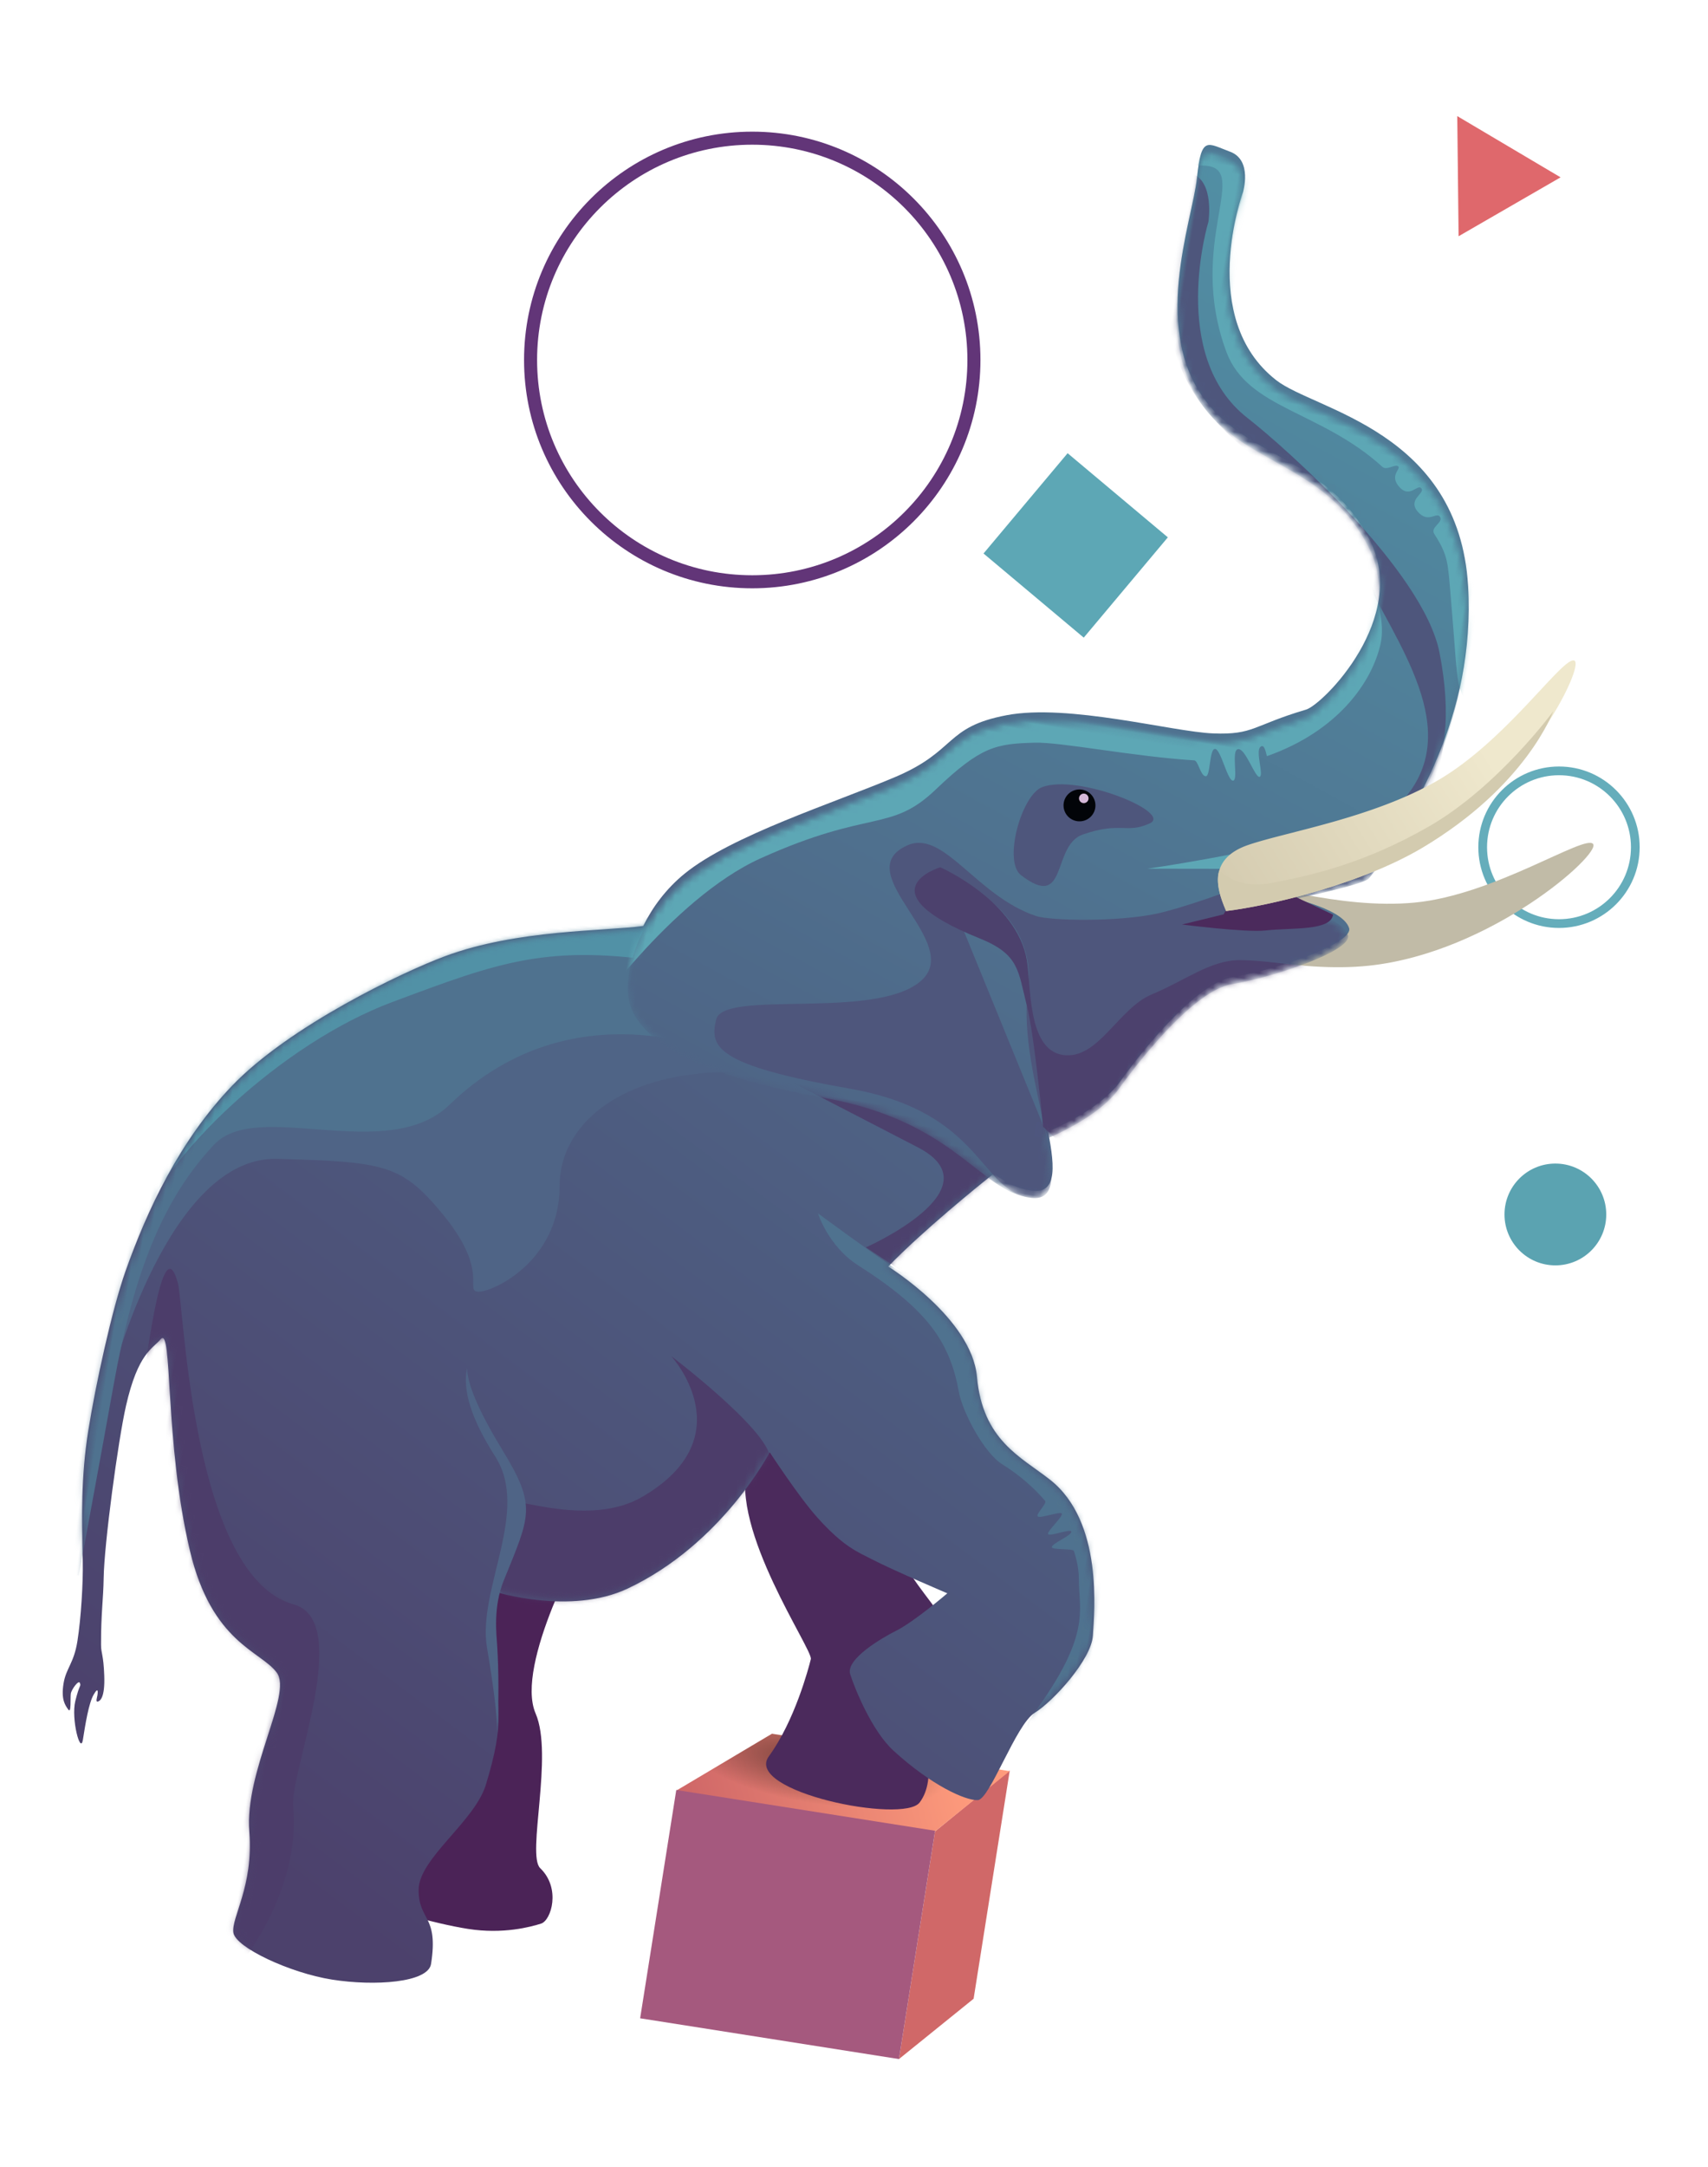 <svg width="235" height="298" xmlns="http://www.w3.org/2000/svg" xmlns:xlink="http://www.w3.org/1999/xlink"><defs><linearGradient x1="90.51%" y1="47.602%" x2="0%" y2="56.232%" id="a"><stop stop-color="#FE9B7C" offset="0%"/><stop stop-color="#D06868" offset="100%"/></linearGradient><linearGradient x1="36.207%" y1="101.288%" x2="65.616%" y2="13.528%" id="e"><stop stop-color="#4C416C" offset="0%"/><stop stop-color="#4F7995" offset="100%"/></linearGradient><linearGradient x1="60.061%" y1="-2.451%" x2="33.348%" y2="98.382%" id="k"><stop stop-color="#5190A5" offset="0%"/><stop stop-color="#4E6586" offset="100%"/></linearGradient><linearGradient x1="78.616%" y1="37.941%" x2="3.475%" y2="94.45%" id="m"><stop stop-color="#EFE8CD" offset="0%"/><stop stop-color="#D3CAAF" offset="100%"/></linearGradient><path id="b" d="M44.897.098l-33.1.033L0 9.93l36.048-.033z"/><path d="M139.04 30.587c-12.165-6.727-8.576-24.82-8.576-24.82s.652-4.574-2.625-5.226c-3.278-.651-4.261-1.63-3.93 4.25.332 5.879-3.224 22.214 6.613 30.7 7.186 6.2 17.372 4.89 24.588 14.685 7.185 9.752-2.755 23.464-4.94 24.502-6.88 3.271-6.55 4.577-12.121 5.234-5.571.657-20.28-.967-28.47 1.978-8.192 2.945-5.935 5.884-13.797 10.789-7.862 4.905-20.966 11.446-26.534 17.656-2.172 2.424-3.643 5.244-4.496 7.997-5.278 1.584-17.013 3.164-26.259 8.355-5.417 3.043-19.683 12.83-26.203 22.23-5.893 8.497-8.836 18.625-10.469 27.446-1.01 5.46-1.628 16.007-1.626 22.54.006 6.435.938 11.564 2.074 17.88.505 2.813.975 7.7.975 10.846 0 3.147-.975 3.912-.975 6.102 0 2.19.682 2.87 1.208 3.402.525.533 0-1.65 0-2.23 0-.58.778-2.117 1.015-1.62.238.497-.035.04-.246 2.541-.21 2.502 1.864 7.224 1.864 5.082 0-2.142 0-5.082.495-6.363.495-1.282.522-.3.522 0s-.13 1.012.19.865c.32-.146.886-.729.32-3.64-.567-2.91-.903-2.91-1.103-4.139-.681-4.191-.673-6.298-1.081-9.13-.659-4.573-.995-18.945-.67-23.845.496-7.497 2.423-8.366 3.27-9.802 1.349-2.288 2.682 13.828 8.538 28.087 4.963 12.083 11.806 12.079 14.43 14.69 2.623 2.612-2.286 14.048-.314 22.213 1.77 7.332-.648 12.087.009 14.047.657 1.959 8.523 4.238 14.422 4.238 5.899-.005 13.107-1.643 13.106-4.256-.005-6.86-2.626-5.552-3.284-9.798-.658-4.246 6.128-10.469 6.872-15.684 1.305-9.147-.007-11.106-1.978-17.964-.125-.437-.988-8.493-.988-8.493s10.816 1.627 18.022-3.278c11.92-8.113 16.372-21.57 16.372-21.57s4.897 5.42 7.87 7.835c4.269 3.47 6.222 3.805 8.523 4.568 2.95.978 10.778 2.933 10.778 2.933s-3.89 4.576-6.184 6.21c-1.621 1.156-6.262 4.904-5.278 6.864.984 1.959 4.207 7.268 7.543 9.468 5.941 3.916 10.858 5.22 12.496 4.892 1.638-.328 3.558-11.109 5.851-13.07 2.293-1.962 6.588-8.498 6.258-11.764-.323-3.2-.993-15.679-9.188-20.247-4.45-2.48-9.991-3.886-12.134-12.405-1.971-7.839-14.427-13.057-14.427-13.057 3.947-5.63 10.563-12.951 12.324-14.876 1.915.947 3.687 1.562 5.652 1.471 3.567-.163 2.477-4.085.426-9.468l.59.975s6.355-3.857 8.516-8.172c2.291-4.575 8.183-15.032 13.098-16.668 5.672-1.889 15.726-7.196 14.741-9.156-1.381-2.75-10.16-2.933-10.16-2.933s11.22-4.205 11.794-5.234c4.568-8.194 11.002-23.487 7.183-40.837-4.601-20.903-24.592-20.564-30.492-23.826z" id="d"/><path d="M12.29 31.404C6.398 39.9 3.455 50.028 1.822 58.85.811 64.31.193 74.857.196 81.39c.005 6.434.844 13.607 1.98 19.925 1.644 9.145 3.617 19.597 4.928 19.27.636-.16-.262-9.953-1.651-19.599-.658-4.573-.995-18.945-.67-23.846.496-7.496 2.423-8.365 3.27-9.801 1.349-2.288 2.682 13.828 8.539 28.087 4.962 12.083 11.805 12.078 14.429 14.69 2.623 2.612-2.286 14.048-.314 22.213 1.77 7.332-.648 12.087.009 14.046.656 1.96 8.523 4.241 14.422 4.238 5.899-.004 13.107-1.642 13.106-4.255-.005-6.86-2.626-5.552-3.284-9.798-.658-4.246 6.128-10.47 6.872-15.684 1.305-9.147-.007-11.106-1.978-17.965-.125-.436-.988-8.492-.988-8.492s10.816 1.626 18.022-3.278c11.92-8.113 16.372-21.57 16.372-21.57s4.897 5.419 7.87 7.835c4.269 3.469 6.222 3.805 8.523 4.568 2.95.978 10.778 2.933 10.778 2.933s-3.89 4.575-6.184 6.21c-1.621 1.156-6.262 4.904-5.278 6.863.984 1.96 4.207 7.269 7.543 9.469 5.94 3.916 10.858 5.22 12.496 4.891 1.638-.327 3.558-11.108 5.851-13.07 2.293-1.96 6.588-8.497 6.258-11.763-.323-3.201-.993-15.68-9.188-20.247-4.45-2.48-9.991-3.886-12.134-12.405-1.971-7.839-14.427-13.058-14.427-13.058 4.583-6.536 12.77-15.36 12.77-15.36L66.507.172c-3.843 1.873-17.53 3.115-28.014 9.001-5.417 3.042-19.683 12.83-26.202 22.23z" id="g"/><path d="M66.686 35.575c7.186 6.2 17.372 4.889 24.588 14.684 7.184 9.752-2.756 23.464-4.94 24.503-6.88 3.27-6.55 4.577-12.122 5.234-1.854.219-4.723.184-8.026.15-6.617-.068-14.98-.137-20.444 1.828-8.19 2.945-5.934 5.883-13.796 10.788-7.862 4.905-20.967 11.446-26.534 17.657-5.567 6.21-6.545 15.03-4.248 18.622 2.296 3.592 9.18 7.507 27.86 7.822 18.68.314 23.274 9.458 30.483 9.127 3.568-.164 2.479-4.085.428-9.468l.59.974s6.354-3.856 8.515-8.172c2.291-4.575 8.183-15.031 13.098-16.668 5.672-1.888 15.725-7.196 14.741-9.155-1.382-2.75-10.161-2.934-10.161-2.934s11.22-4.205 11.794-5.234c4.568-8.194 11.003-23.487 7.184-40.836-4.602-20.904-24.592-20.565-30.493-23.827-12.165-6.727-8.575-24.82-8.575-24.82s.652-4.574-2.625-5.226C62.855.396 61.989.128 61.362.128c-1.165 0-1.505.924-1.29 4.746.332 5.88-3.223 22.214 6.614 30.701z" id="j"/><radialGradient cx="41.057%" cy="27.737%" fx="41.057%" fy="27.737%" r="60.073%" gradientTransform="matrix(0 1 -.672 0 .597 -.133)" id="c"><stop stop-opacity=".5" offset="0%"/><stop stop-opacity="0" offset="100%"/></radialGradient><filter x="-27.6%" y="-20.2%" width="155.1%" height="140.4%" filterUnits="objectBoundingBox" id="i"><feOffset dy="1" in="SourceAlpha" result="shadowOffsetOuter1"/><feGaussianBlur stdDeviation="7" in="shadowOffsetOuter1" result="shadowBlurOuter1"/><feColorMatrix values="0 0 0 0 0 0 0 0 0 0 0 0 0 0 0 0 0 0 0.5 0" in="shadowBlurOuter1" result="shadowMatrixOuter1"/><feMerge><feMergeNode in="shadowMatrixOuter1"/><feMergeNode in="SourceGraphic"/></feMerge></filter></defs><g fill="none" fill-rule="evenodd"><circle stroke="#65ADBB" stroke-width="1.2" cx="214.5" cy="116.5" r="10.5"/><path fill="#D06868" d="M138.93 243.45l-10.288 8.392-4.957 31.296 10.272-8.295z"/><g transform="rotate(9 -1454.752 719.124)"><use fill="url(#a)" xlink:href="#b"/><use fill="url(#c)" xlink:href="#b"/></g><path fill="#A5597E" d="M128.657 251.745l-35.61-5.607-4.972 31.393 35.61 5.607z"/><path d="M160.411 128.597c.264-1.682.066-8.949 7.043-8.033 5.576.732 16.847 4.53 27.185 3.549 10.992-1.043 23.433-9.44 24.551-8.06 1.12 1.38-14.042 14.93-30.804 16.733-9.808 1.055-22.232-1.967-27.975-4.189-2.237-.866.922 1.694-7.24-1.13" fill="#C1BBA7"/><g transform="rotate(9 19.458 273.717)"><path d="M51.03 257.342s6.555.976 11.47.973c4.916-.003 8.52-1.639 9.83-2.293 1.31-.654 1.963-5.227-1.315-7.512-2.15-1.497-.6-15.63-3.946-20.903-3.937-6.205 2.933-24.828 2.933-24.828l-22.604 13.08s4.932 25.803 5.262 28.09c.329 2.286-2.942 12.414-1.63 13.393" fill="#4B2357"/><path d="M107.062 171.563s-2.032 9.441 2.043 19.932c4.075 10.49 13.334 13.864 13.588 18.8.113 2.197-1.052 4.567-1.755 8.252-.876 4.598 2.198 9.082.237 12.866-1.714 3.31-24.227 2.325-21.488-3.024 2.739-5.349 3.503-12.794 3.61-14.096.106-1.303-13.829-15.871-12.757-24.96 1.072-9.09-4.963-11.572-4.963-11.572l21.485-6.198z" fill="#4B2A5C"/><mask id="f" fill="#fff"><use xlink:href="#d"/></mask><use fill="url(#e)" xlink:href="#d"/><g mask="url(#f)"><g transform="translate(0 117.513)"><mask id="h" fill="#fff"><use xlink:href="#g"/></mask><path d="M2.269 73.329s2.949-31.033 17.696-32.993c14.733-1.958 17.088-1.86 23.49 3.724 7.866 6.86 4.877 9.99 6.61 9.99 1.733 0 10.578-5.678 8.914-16.131-1.61-10.109 9.363-20.722 32.693-19.768 23.33.952-26.81-6.887-26.81-6.887L16.688 30.21S3.252 47.85 2.924 61.242L2.269 73.33z" fill="#4F6486" mask="url(#h)"/><path d="M82.934 96.853S59.2 96.707 59.358 93.63c.157-3.077 1.27-7.45.31-11.66-.191-.845 10.785 1.651 17.201-3.574 12.736-10.373.943-19.758.943-19.758s14.584 7.807 15.617 11.65c1.857 6.904-10.495 26.565-10.495 26.565" fill="#4C3D6A" mask="url(#h)"/><path d="M2.012 101.151s.467-17.812.638-26.46c.318-16.006 2.77-26.569 8.499-34.957 4.91-7.19 23.974-.956 31.126-10.473C57.009 9.653 79.954 16.824 79.954 16.824l41.953 9.12s-10.15 18.412-15.426 16.025c-3.606-1.63-11.797-5.88-11.797-5.88s2.083 4.24 6.587 6.201c10.49 4.567 14.098 8.484 16.396 15.016.96 2.73 4.764 7.759 7.437 8.89 2.631 1.113 4.828 2.517 6.62 4.043.372.317-.999 1.949-.661 2.275.303.293 2.931-1.198 3.207-.9.301.325-1.683 2.75-1.414 3.078.267.327 2.841-1.191 3.078-.863.335.465-2.55 2.134-2.277 2.594.195.329 2.898-.322 3.063 0 .688 1.349 1.108 2.63 1.28 3.736.657 4.246 2.953 7.184-3.265 19.275-4.555 8.855 19.326-13.079 19.326-13.079L95.987-22.385-8.521 29.62l7.912 71.86 2.621-.329z" fill="#4F728F" mask="url(#h)"/><path d="M129.13 48.479s-11.325-30.209-11.163-33.312c.162-3.104-30.803 3.286-30.803 3.286l19.667 6.52c11.8 3.913-4.906 14.703-4.906 14.703l21.635 9.786 5.57-.983z" fill="#4C416D" mask="url(#h)"/><path d="M24.98 145.562S6.422 79.426 6.584 76.322c.162-3.103-.978-25.022 2.611-16.987 1.313 2.939 8.218 39.52 22.638 41.144 8.467.954 3.087 22.831 4.278 27.437 2.957 11.43-3.918 22.868-3.918 22.868l-7.213-5.222z" fill="#4C3D6A" mask="url(#h)"/><path d="M2.269 54.05c2.002-11.754 16.078-29.617 29.98-37.478 13.902-7.861 19.964-11.34 37.028-11.34S56.28-5.149 56.28-5.149l-52.01 21.72s-9.444 1.925-9.772 15.317l7.77 22.16z" fill="#5191A6" mask="url(#h)"/></g></g><g filter="url(#i)" mask="url(#f)"><g transform="translate(63.836 -.083)"><mask id="l" fill="#fff"><use xlink:href="#j"/></mask><path d="M66.686 35.575c7.186 6.2 17.372 4.889 24.588 14.684 7.184 9.752-2.756 23.464-4.94 24.503-6.88 3.27-6.55 4.577-12.122 5.234-1.854.219-4.723.184-8.026.15-6.617-.068-14.98-.137-20.444 1.828-8.19 2.945-5.934 5.883-13.796 10.788-7.862 4.905-20.967 11.446-26.534 17.657-5.567 6.21-6.545 15.03-4.248 18.622 2.296 3.592 9.18 7.507 27.86 7.822 18.68.314 23.274 9.458 30.483 9.127 3.568-.164 2.479-4.085.428-9.468l.59.974s6.354-3.856 8.515-8.172c2.291-4.575 8.183-15.031 13.098-16.668 5.672-1.888 15.725-7.196 14.741-9.155-1.382-2.75-10.161-2.934-10.161-2.934s11.22-4.205 11.794-5.234c4.568-8.194 11.003-23.487 7.184-40.836-4.602-20.904-24.592-20.565-30.493-23.827-12.165-6.727-8.575-24.82-8.575-24.82s.652-4.574-2.625-5.226C62.855.396 61.989.128 61.362.128c-1.165 0-1.505.924-1.29 4.746.332 5.88-3.223 22.214 6.614 30.701z" fill="url(#k)" mask="url(#l)"/><path d="M60.525 137.496s6.354-3.857 8.515-8.172c2.29-4.575 8.183-15.031 13.098-16.668 5.672-1.888 15.726-7.196 14.741-9.155-1.382-2.75-10.161-2.934-10.161-2.934s11.22-4.205 11.794-5.234c4.568-8.194 10.832-15.49 4.732-32.179-3.94-10.777-25.25-24.483-31.15-27.746-12.166-6.726-9.521-25.8-9.521-25.8s-.003-5.553-3.281-6.204c-3.278-.651-1.967-.652-1.635 5.228.331 5.88-.808 18.456 9.029 26.943 7.186 6.2 17.866 9.625 25.082 19.42 7.185 9.752 17.71 20.242 7.885 31.354-5.04 5.7-23.257 16.021-29.154 18.312-5.227 2.03-14.418 3.275-16.384 2.95-8.59-1.422-14.425-9.79-19.012-6.848-7.798 5.004 10.167 12.08 4.6 18.29-5.567 6.21-26.514 5.246-26.867 9.49-.325 3.92.988 6.206 19.667 6.52 18.68.316 19.795 11.258 27.004 10.927 7.21-.332-4.598-16.004-4.933-28.09-.336-12.086-14.429-14.037-14.429-14.037" fill="#4E567C" mask="url(#l)"/><path d="M37.72 92.595c5.239-6.863 7.205-7.518 12.448-8.5 3.538-.665 13.654-.24 22.067-1.033.533-.05 1.153 1.917 1.87 1.917.717 0-.096-3.766.696-3.915.792-.148 2.413 4.139 3.15 3.915.738-.223-.981-4.105 0-4.391.983-.286 2.954 3.6 3.52 3.3.565-.3-1.112-3.3-.56-4.052.553-.753 1.033 1.13 1.125 1.08C91.12 76.005 94.733 68.6 95.05 63.16c.324-5.554-6.235-13.39-6.235-13.39L39.97 23.996s1.125-19.11 20.632-21.9c6.881-.984-.72 10.764 7.225 24.822 4.108 7.268 14.1 5.938 23.672 12.24.663.437 1.706-.739 2.134-.412.428.327-1.068 1.438.606 2.789 1.675 1.35 2.394-.905 3.019-.294.624.61-1.7 1.79 0 3.237 1.698 1.446 2.577-.488 3.152.234.575.723-1.178 1.591-.424 2.438 2.368 2.663 2.449 3.598 3.58 8.165 3.551 14.325 2.108 11.253 6.893 16.981 9.06 10.845-42.258 26.486-42.258 26.486l60.62-9.511-3.696-13L41.542-79.555l-46.4 211.377s8.837-18.625 20.302-26.145c13.85-9.086 17.037-6.218 22.276-13.08z" fill="#5DA7B5" mask="url(#l)"/><path d="M64.294 139.29l-4.725-3.208s-3.133-12.21-4.79-16.058c-1.97-4.573-2.113-6.841-7.87-8.162-17.044-3.91-6.889-8.815-6.889-8.815s11.145 2.933 13.771 10.77c1.105 3.296 1.974 12.086 6.89 12.082 4.916-.002 6.55-7.517 10.808-10.133 4.259-2.616 7.206-5.884 11.138-6.54 3.932-.656 14.419-.662 14.419-.662L64.294 139.29z" fill="#4C416D" mask="url(#l)"/><path d="M58.695 95.522c4.914-2.617 5.898-.984 8.847-2.946 2.948-1.962-10.818-5.22-15.405-2.603-2.622 1.496-3.739 10.913-.975 12.413 7.212 3.916 3.476-4.704 7.533-6.864z" fill="#4E567C" mask="url(#l)"/></g></g></g><path d="M69.3 217.36c3.631-8.983 4.597-10.162-.167-17.959-3.177-5.198-4.802-8.95-4.874-11.256-.655 3.04.635 7.082 3.869 12.123 4.85 7.562-2.49 18.26-1.118 26.333.915 5.382 1.39 9.301 1.424 11.758.198-4.62.19-8.618-.023-11.994-.106-1.672-.572-5.386.89-9.004z" fill="#4F6486"/><path d="M162.635 127.128s8.72 1.122 11.483.82c3.713-.407 8.944.087 9.3-2.172l-5.325-2.522-9.29 1.673-.452.805-5.716 1.396z" fill="#4B2A5C"/><path d="M169.51 81.526c-8.009 6.456-19.268 10.14-24.242 12.755-6.225 3.27-2.29 8.168-1.633 9.474 5.886-1.68 17.692-6.545 25.226-12.756 12.876-10.616 18.333-28.43 16.695-28.756a.338.338 0 00-.064-.006c-1.724.001-7.573 12.51-15.982 19.289" fill="url(#m)" transform="rotate(9 19.458 273.717)"/><path d="M168.694 125.273c-1.804-4.088-.902-5.599-.902-5.599s2.234 2.667 7.02 1.769c5.525-1.037 12.88-2.681 21.8-7.805 9.486-5.449 17.094-15.823 17.094-15.823s-3.723 10.334-18.101 18.805c-8.413 4.957-20.835 7.914-26.91 8.653" fill="#D3CBAF"/><g><path d="M146.356 110.408a2.193 2.193 0 012.51-1.821 2.193 2.193 0 011.827 2.505 2.193 2.193 0 01-2.51 1.822 2.193 2.193 0 01-1.827-2.506" fill="#020408"/><path d="M149.762 109.886a.654.654 0 11-1.292-.207.654.654 0 011.292.207" fill="#D5B8D8"/></g><path fill="#DF686C" d="M200.5 15.965l14.215 8.42-14.03 8.1z"/><circle stroke="#623578" stroke-width="1.794" cx="103.5" cy="49.5" r="30.5"/><circle fill="#5BA3B1" cx="214" cy="167" r="7"/><path fill="#5DA7B5" d="M146.89 62.32l13.79 11.57-11.57 13.79-13.79-11.57z"/></g></svg>